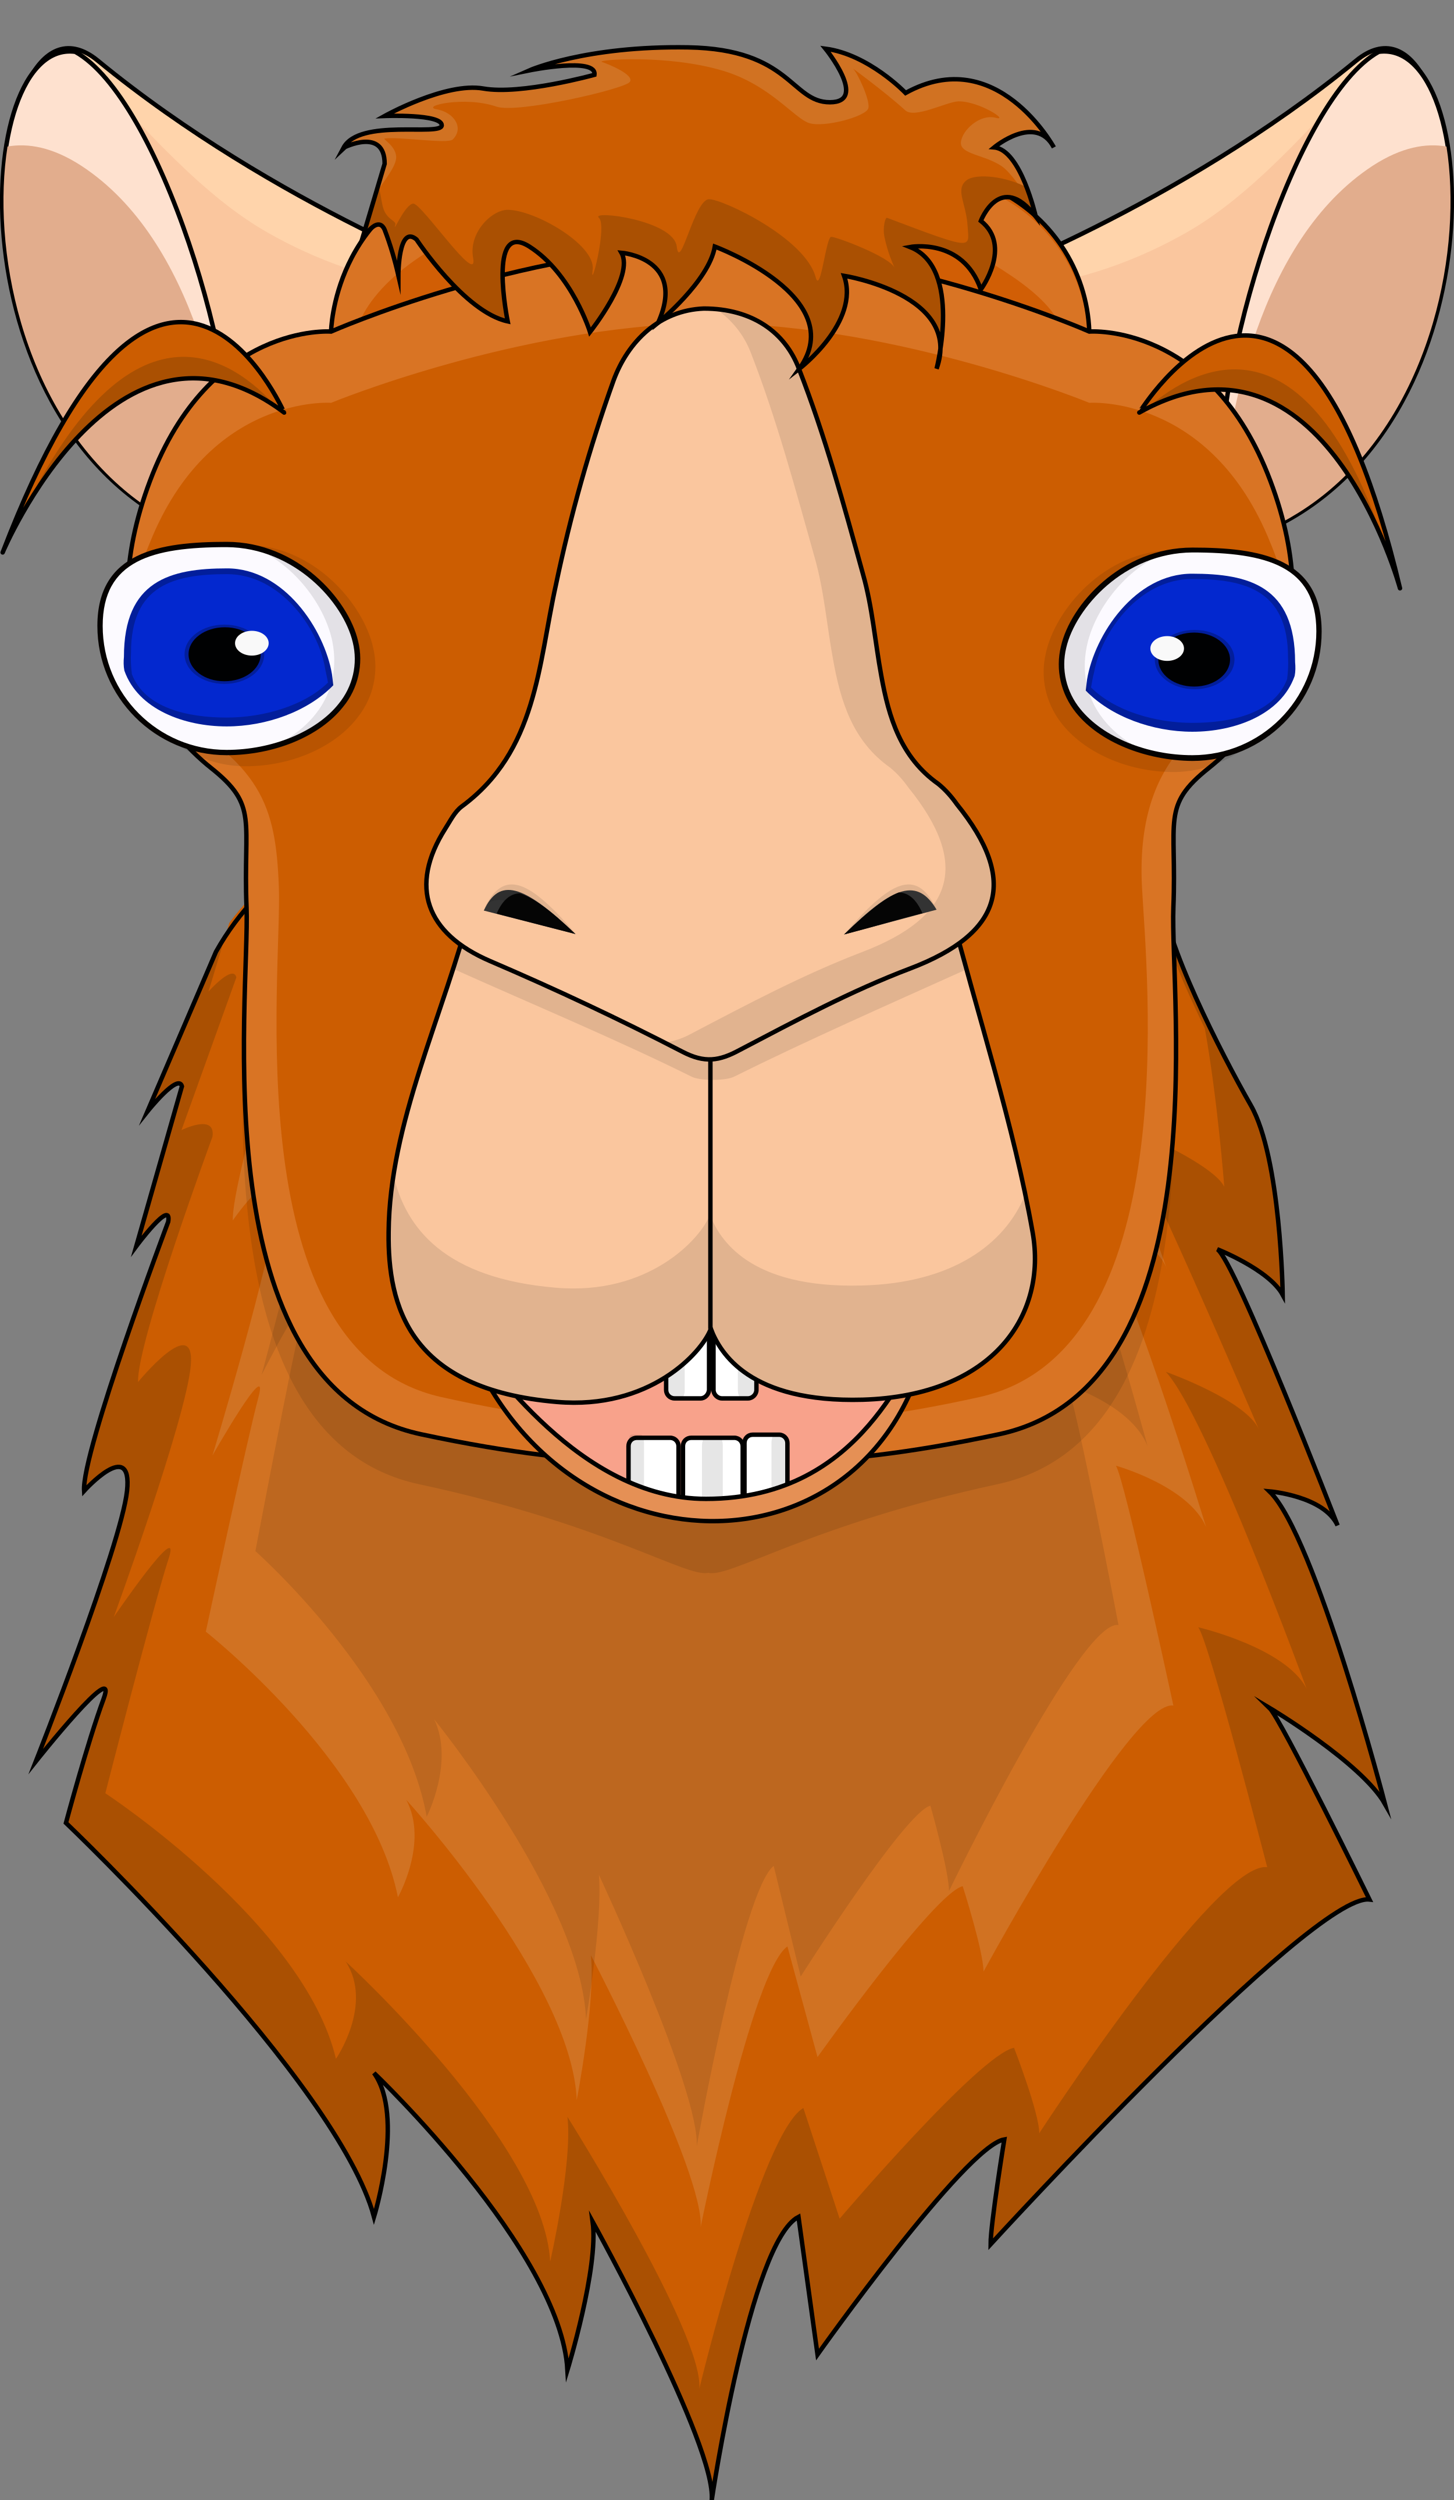 <?xml version="1.0" encoding="utf-8"?>
<!-- Generator: Adobe Illustrator 23.0.1, SVG Export Plug-In . SVG Version: 6.00 Build 0)  -->
<svg version="1.1" id="Layer_1" xmlns="http://www.w3.org/2000/svg" xmlns:xlink="http://www.w3.org/1999/xlink" x="0px" y="0px"
	 viewBox="0 0 328.5 564.8" style="enable-background:new 0 0 328.5 564.8;" xml:space="preserve">
<rect x="0" y="0" width="328.5" height="564.8" fill="#808080" stroke="none"/>
<style type="text/css">
	.st0{fill:#FAC69E;}
	.st1{fill:#FFD4AB;}
	.st2{fill:none;stroke:#000000;stroke-miterlimit:10;}
	.st3{fill:#FEE1CF;}
	.st4{fill:#E2AD8D;}
	.st5{fill:#D15E05;}
	.st6{fill:#D97424;}
	.st7{fill:#AA5002;}
	.st8{fill:#CC5D01;}
	.st9{fill:#D17222;}
	.st10{opacity:0.1;enable-background:new    ;}
	.st11{fill:#B0202C;}
	.st12{fill:#F8A28B;}
	.st13{fill:#FFFFFF;}
	.st14{fill:#E59055;}
	.st15{fill:none;}
	.st16{fill:#333333;}
	.st17{fill:#050505;}
	.st18{fill:none;stroke:#000000;stroke-linecap:round;stroke-linejoin:round;}
	.st19{fill:#FCFAFF;}
	.st20{fill:#021E9B;}
	.st21{fill:#0328CF;}
	.st22{fill:#050200;}
	.st23{fill:#000102;}
	.st24{fill:#F9F9F9;}
	.st25{display:none;}
	.st26{display:inline;fill:#021468;}
	.st27{display:inline;fill:#021E9B;}
	.st28{display:inline;}
	.st29{display:inline;fill:#0328CF;}
	.st30{display:inline;fill:#0837CF;}
	.st31{display:inline;fill:#0E47CF;}
	.st32{display:inline;fill:#1356CF;}
	.st33{display:inline;fill:#1865CF;}
	.st34{display:inline;fill:#1E75CF;}
	.st35{display:inline;fill:#2384CE;}
	.st36{display:inline;fill:#2893CE;}
	.st37{display:inline;fill:#2EA3CE;}
	.st38{display:inline;fill:#33B2CE;}
	.st39{display:inline;fill:url(#SVGID_1_);}
	.st40{display:inline;fill:url(#SVGID_2_);}
</style>
<title>llama</title>
<path class="st0" d="M218.4,64.3c0,0,47.8-17.6,88-50.6c25.5-20.9,36.1,81.5-20.6,106.3"/>
<path class="st1" d="M217.1,65c0,0,47.8-17.6,88-50.6c1.8-1.7,4.1-2.7,6.6-2.8c-16.4,18.5-29.7,33-43.6,40.9
	C239.8,68.6,217.1,65,217.1,65z"/>
<path class="st2" d="M218.4,64.3c0,0,47.8-17.6,88-50.6c25.5-20.9,36.1,81.5-20.6,106.3"/>
<path class="st3" d="M311.5,11.7L311.5,11.7c23.6-3.2,27.4,85.1-25.7,108.3l-9.8-8.1C273.7,83,292.7,22.2,311.5,11.7"/>
<path class="st2" d="M311.5,11.7L311.5,11.7c23.6-3.2,27.4,85.1-25.7,108.3l-9.8-8.1C273.7,83,292.7,22.2,311.5,11.7z"/>
<path class="st4" d="M326.8,33.1c-4.6-0.8-10.1,0.1-16.6,4.3c-26.1,17-32.6,57.4-34.2,74.7l6.5,5.4l3,2.5c5.4-2.4,10.4-5.5,14.9-9.3
	C323.8,90.9,330.4,55.8,326.8,33.1z"/>
<path class="st0" d="M110.1,64.3c0,0-47.8-17.6-88-50.6C-3.4-7.2-14,95.2,42.7,119.9"/>
<path class="st1" d="M111.4,65c0,0-47.8-17.6-88-50.6c-1.8-1.7-4.1-2.7-6.6-2.8c16.4,18.5,29.7,33,43.6,40.9
	C88.7,68.6,111.4,65,111.4,65z"/>
<path class="st2" d="M110.1,64.3c0,0-47.8-17.6-88-50.6C-3.4-7.2-14,95.2,42.7,119.9"/>
<path class="st3" d="M17,11.7L17,11.7C-6.6,8.5-10.4,96.8,42.7,119.9l9.8-8.1C54.8,83,35.8,22.2,17,11.7"/>
<path class="st2" d="M17,11.7L17,11.7C-6.6,8.5-10.4,96.8,42.7,119.9l9.8-8.1C54.8,83,35.8,22.2,17,11.7z"/>
<path class="st4" d="M1.7,33.1c4.6-0.8,10.1,0.1,16.6,4.3c26.1,17,32.6,57.4,34.2,74.7l-6.5,5.4l-3,2.5c-5.4-2.4-10.4-5.5-14.9-9.3
	C4.7,90.9-1.9,55.8,1.7,33.1z"/>
<path class="st5" d="M74.8,74.9c0,0,0.4-28.3,30.2-36.6s97.8-6,119.6,4.3c12.7,5.9,21,18.3,21.5,32.3"/>
<path class="st6" d="M224.3,43.6c-21.8-10.3-89.9-12.6-119.6-4.3S74.6,75.9,74.6,75.9h5.7c1.4-8.6,13.3-20.6,34.2-26.9
	c27.9-8.5,79.3-5.5,99.8,5.1c14.6,7.5,24.8,14.6,25.9,21.8h5.6C245.3,62,237,49.5,224.3,43.6z"/>
<path class="st2" d="M74.8,74.9c0,0,0.4-28.3,30.2-36.6s97.8-6,119.6,4.3c12.7,5.9,21,18.3,21.5,32.3"/>
<path class="st7" d="M48.8,215l-15.5,36.1c0,0,7-8.8,7.8-5.7l-10.3,36.1c0,0,8.1-10.9,7.2-5.5c0,0-19.6,52.1-19,60.8
	c0,0,11-12.2,9.7,0S8.1,397.9,8.1,397.9s18.9-23.8,15.3-14.1s-8.5,28-8.5,28s61.4,58.5,69.6,89c0,0,7-22.8,0-32.5
	c0,0,42.2,40.2,43.7,67.1c0,0,7.1-23.1,5.7-33.5c0,0,28,50.6,26.9,62.9c0,0,8.7-58.4,19.6-64l4.3,31.1c0,0,33.4-47.1,42.2-48.6
	c0,0-3.1,19.1-3.1,23.7c0,0,72.7-79.4,85.6-77.9c0,0-20-40.8-22.6-43.3c0,0,20.8,12.4,26.1,21.7c0,0-15.8-60.7-26.1-70.6
	c0,0,12.3,1,15.4,7.7c0,0-23.4-60.4-27.2-62.4c0,0,11.7,4.6,14.8,10.3c0,0-0.4-30.9-7.2-42.8s-19.6-37-20.1-47.9
	S90.1,141.3,48.8,215"/>
<path class="st8" d="M53.4,220.8L41,255.3c0,0,7.8-3.9,7,1.5c0,0-17.2,46.7-16.8,55.4c0,0,13-15.9,11.9-3.7s-17.4,56.8-17.4,56.8
	s15.6-22.9,12.4-13.2s-14.3,53-14.3,53s44.9,29.5,52.1,60c0,0,8.5-12.3,2.2-22c0,0,44.8,41,46.2,67.8c0,0,5.1-22.3,3.9-32.7
	c0,0,30.8,49,29.8,61.4c0,0,13.9-57.7,23.5-63.4l8.2,25c0,0,31.6-37.1,39.4-38.6c0,0,5.7,14.7,5.7,19.3c0,0,40.1-61.6,51.5-60.1
	c0,0-13.3-51.6-15.6-54.2c0,0,19.8,4.6,24.5,13.9c0,0-22.6-61.7-31.8-71.6c0,0,18.4,6.5,21.1,13.2c0,0-28.8-67.4-32.1-69.4
	c0,0,21.4,8.7,24.2,14.4c0,0-1.5-19.7-4.4-35.8c-5.5-11.3-10.7-23.7-11-30.6c0,0,0,0,0-0.1c-0.1-0.3-0.3-0.6-0.4-0.9
	c-8.6-12.1-162.7-54.7-209,7.8L47.1,224C47.1,224,52.7,217.7,53.4,220.8z"/>
<path class="st9" d="M66.6,220.3c0,0-14.3,46.7-14,55.4c0,0,10.9-15.9,9.9-3.7S48,328.8,48,328.8s13-22.9,10.4-13.2
	s-11.9,53-11.9,53s37.4,29.5,43.4,60c0,0,7-12.3,1.9-22c0,0,37.4,41,38.5,67.8c0,0,4.3-22.3,3.2-32.7c0,0,25.6,49,24.8,61.4
	c0,0,11.6-57.8,19.6-63.4l6.8,25c0,0,26.4-37.1,32.8-38.6c0,0,4.7,14.7,4.7,19.3c0,0,33.4-61.6,42.9-60.1c0,0-11.1-51.6-13-54.2
	c0,0,16.5,4.6,20.4,13.9c0,0-18.9-61.7-26.5-71.6c0,0,15.3,6.5,17.6,13.2c0,0-24-67.4-26.8-69.4c0,0,17.9,8.7,20.1,14.4
	c0,0-1.2-19.4-3.6-35.5c-29.1-13.5-133-37.2-184.8-3.1l-7.8,26C60.8,218.9,67.3,215,66.6,220.3z"/>
<path class="st10" d="M75.6,202.1c0,0-12.8,46.7-12.5,55.4c0,0,9.7-15.9,8.9-3.7s-12.9,56.8-12.9,56.8s11.6-22.9,9.2-13.2
	s-10.6,53-10.6,53s33.3,29.5,38.7,60c0,0,6.3-12.3,1.7-22c0,0,33.3,41,34.3,67.8c0,0,3.8-22.3,2.9-32.7c0,0,22.9,49,22.1,61.4
	c0,0,10.3-57.8,17.4-63.4l6.1,25c0,0,23.5-37.1,29.3-38.6c0,0,4.2,14.7,4.2,19.3c0,0,29.8-61.6,38.3-60.1c0,0-9.9-51.7-11.6-54.2
	c0,0,14.7,4.6,18.2,13.9c0,0-16.8-61.7-23.6-71.6c0,0,13.6,6.5,15.7,13.2c0,0-21.4-67.4-23.9-69.5c0,0,15.9,8.7,18,14.4
	c0,0-1.1-19.4-3.2-35.5c-26-13.5-118.6-37.2-164.8-3.1l-7,26C70.4,200.6,76.2,196.7,75.6,202.1z"/>
<path class="st10" d="M286.6,119.8c-13.5-35.8-40.9-33.7-40.9-33.7s-42.2-18.6-84.6-19.2l0,0H159l0,0c-42.4,0.6-84.6,19.2-84.6,19.2
	s-27.5-2.1-41,33.7s58.3,28.5,69.2,37.1s-48.2,39.5-47.3,59.4s-10.6,108.3,39.4,119c42.1,9,60.5,21.2,65.3,20
	c4.8,1.3,23.2-10.9,65.3-20c50.1-10.7,38.6-99.2,39.4-119s-37.7-38.9-26.9-47.5S300.1,155.6,286.6,119.8"/>
<path class="st2" d="M48.8,215l-15.5,36.1c0,0,7-8.8,7.8-5.7l-10.3,36.1c0,0,8.1-10.9,7.2-5.5c0,0-19.6,52.1-19,60.8
	c0,0,11-12.2,9.7,0S8.1,397.9,8.1,397.9s18.9-23.8,15.3-14.1s-8.5,28-8.5,28s61.4,58.5,69.6,89c0,0,7-22.8,0-32.5
	c0,0,42.2,40.2,43.7,67.1c0,0,7.1-23.1,5.7-33.5c0,0,28,50.6,26.9,62.9c0,0,8.7-58.4,19.6-64l4.3,31.1c0,0,33.4-47.1,42.2-48.6
	c0,0-3.1,19.1-3.1,23.7c0,0,72.7-79.4,85.6-77.9c0,0-20-40.8-22.6-43.3c0,0,20.8,12.4,26.1,21.7c0,0-15.8-60.7-26.1-70.6
	c0,0,12.3,1,15.4,7.7c0,0-23.4-60.4-27.2-62.4c0,0,11.7,4.6,14.8,10.3c0,0-0.4-30.9-7.2-42.8s-19.6-37-20.1-47.9
	S90.1,141.3,48.8,215z"/>
<path class="st8" d="M287,108.6c-13.5-35.8-40.9-33.7-40.9-33.7s-42.1-18.6-84.6-19.2l0,0h-2.1l0,0C117,56.3,74.8,74.9,74.8,74.9
	s-27.4-2.1-40.9,33.7s3,56.3,13.8,64.9s7.2,11.7,8,31.5S45.1,313.3,95.1,324c42.1,9,60.5,5.7,65.3,4.4c4.8,1.3,23.2,4.6,65.3-4.4
	c50.1-10.7,38.6-99.2,39.4-119s-2.8-22.9,8-31.5S300.5,144.4,287,108.6"/>
<path class="st6" d="M258,200.3c1,19.2,9.9,104.9-36.7,115.3c-39.2,8.7-56.3,5.5-60.8,4.3c-4.4,1.2-21.6,4.5-60.8-4.3
	c-46.6-10.4-35.9-96-36.7-115.3c-0.7-18.4-3.9-27.9-27.4-40.5c3.1,5.3,7.2,9.9,12,13.7c10.8,8.6,7.2,11.7,8,31.5
	S45.1,313.3,95.2,324c42.1,9,60.5,5.7,65.3,4.4c4.8,1.3,23.2,4.6,65.3-4.4c50.1-10.7,38.6-99.2,39.4-119s-2.8-22.9,8-31.5
	c6.3-4.9,11.3-11.3,14.6-18.5C275.6,161.3,256.4,168.3,258,200.3z"/>
<path class="st6" d="M33.9,122.5C47.4,89,74.8,91,74.8,91s42.2-17.4,84.6-18l0,0h1.1h1l0,0c42.4,0.6,84.6,18,84.6,18
	s27.4-2,40.9,31.6c2.4,5.7,4,11.8,4.7,17.9c1-8.9,0-19.4-4.7-31.8C273.5,72.8,246,75,246,75s-42.1-18.7-84.5-19.3l0,0h-2.1l0,0
	C117,56.3,74.8,74.9,74.8,74.9s-27.4-2.1-40.9,33.7c-4.7,12.4-5.8,23-4.7,31.8C29.9,134.3,31.5,128.2,33.9,122.5z"/>
<path class="st2" d="M287,108.6c-13.5-35.8-40.9-33.7-40.9-33.7s-42.1-18.6-84.6-19.2l0,0h-2.1l0,0C117,56.3,74.8,74.9,74.8,74.9
	s-27.4-2.1-40.9,33.7s3,56.3,13.8,64.9s7.2,11.7,8,31.5S45.1,313.3,95.1,324c42.1,9,60.5,5.7,65.3,4.4c4.8,1.3,23.2,4.6,65.3-4.4
	c50.1-10.7,38.6-99.2,39.4-119s-2.8-22.9,8-31.5S300.5,144.4,287,108.6z"/>
<path class="st11" d="M203.7,312.9c0,12.2-31.2,29-43,29s-47.2-17.8-47.2-30s35.4-14.1,47.2-14.1S203.7,300.6,203.7,312.9"/>
<path class="st12" d="M157.4,307.3c-10.3,0-35,11.9-42.1,0.3c-1.1,1.2-1.7,2.7-1.7,4.2c0,12.2,35.4,30,47.2,30s43-16.8,43-29
	c0-1.6-0.5-3.1-1.5-4.3C195.9,319.9,167.6,307.3,157.4,307.3z"/>
<path class="st2" d="M203.7,312.9c0,12.2-31.2,29-43,29s-47.2-17.8-47.2-30s35.4-14.1,47.2-14.1S203.7,300.7,203.7,312.9z"/>
<path class="st13" d="M165.9,340h-9.7c-1.1,0-1.9-0.9-1.9-1.9c0,0,0,0,0,0v-11.4c0-1.1,0.8-1.9,1.9-1.9c0,0,0,0,0,0h9.7
	c1.1,0,1.9,0.9,1.9,1.9c0,0,0,0,0,0v11.4C167.7,339.1,166.9,340,165.9,340C165.9,340,165.9,340,165.9,340"/>
<path class="st10" d="M162.7,340h-3.4c-0.4,0-0.7-0.9-0.7-1.9v-11.4c0-1.1,0.3-1.9,0.7-1.9h3.4c0.4,0,0.6,0.9,0.6,1.9v11.4
	C163.3,339.1,163,340,162.7,340"/>
<path class="st2" d="M165.9,340h-9.7c-1.1,0-1.9-0.9-1.9-1.9c0,0,0,0,0,0v-11.4c0-1.1,0.8-1.9,1.9-1.9c0,0,0,0,0,0h9.7
	c1.1,0,1.9,0.9,1.9,1.9c0,0,0,0,0,0v11.4C167.7,339.1,166.9,340,165.9,340z"/>
<path class="st13" d="M151.4,340h-7.5c-1.1,0-1.9-0.9-1.9-1.9c0,0,0,0,0,0v-11.4c0-1.1,0.8-1.9,1.9-1.9c0,0,0,0,0,0h7.5
	c1.1,0,1.9,0.9,1.9,1.9c0,0,0,0,0,0v11.4C153.2,339.1,152.4,340,151.4,340C151.4,340,151.4,340,151.4,340"/>
<path class="st2" d="M151.4,340h-7.5c-1.1,0-1.9-0.9-1.9-1.9c0,0,0,0,0,0v-11.4c0-1.1,0.8-1.9,1.9-1.9c0,0,0,0,0,0h7.5
	c1.1,0,1.9,0.9,1.9,1.9c0,0,0,0,0,0v11.4C153.2,339.1,152.4,340,151.4,340z"/>
<path class="st13" d="M176,339.4h-5.9c-1.1,0-1.9-0.9-1.9-1.9V326c0-1.1,0.8-1.9,1.9-1.9c0,0,0,0,0,0h5.9c1.1,0,1.9,0.9,1.9,1.9
	v11.4C177.9,338.5,177,339.3,176,339.4"/>
<path class="st10" d="M177.2,339.4H175c-0.4,0-0.7-0.9-0.7-1.9V326c0-1.1,0.3-1.9,0.7-1.9h2.2c0.4,0,0.7,0.9,0.7,1.9v11.4
	C177.8,338.5,177.5,339.3,177.2,339.4"/>
<path class="st10" d="M144.8,339.4h-2.1c-0.4,0-0.7-0.9-0.7-1.9V326c0-1.1,0.3-1.9,0.7-1.9h2.1c0.4,0,0.7,0.9,0.7,1.9v11.4
	C145.5,338.5,145.2,339.3,144.8,339.4"/>
<path class="st2" d="M176,339.4h-5.9c-1.1,0-1.9-0.9-1.9-1.9V326c0-1.1,0.8-1.9,1.9-1.9c0,0,0,0,0,0h5.9c1.1,0,1.9,0.9,1.9,1.9v11.4
	C177.9,338.5,177.1,339.3,176,339.4C176,339.4,176,339.4,176,339.4z"/>
<path class="st13" d="M158.3,315.9h-5.9c-1.1,0-1.9-0.9-1.9-1.9c0,0,0,0,0,0v-13.3c0-1.1,0.8-1.9,1.9-1.9c0,0,0,0,0,0h5.9
	c1.1,0,1.9,0.9,1.9,1.9V314C160.2,315.1,159.3,315.9,158.3,315.9"/>
<path class="st2" d="M158.3,315.9h-5.9c-1.1,0-1.9-0.9-1.9-1.9c0,0,0,0,0,0v-13.3c0-1.1,0.8-1.9,1.9-1.9c0,0,0,0,0,0h5.9
	c1.1,0,1.9,0.9,1.9,1.9V314C160.1,315,159.3,315.9,158.3,315.9z"/>
<path class="st13" d="M169,315.9h-5.9c-1,0-1.9-0.9-1.9-1.9c0,0,0,0,0,0v-13.3c0-1,0.8-1.9,1.9-1.9c0,0,0,0,0,0h5.9
	c1.1,0,1.9,0.9,1.9,1.9c0,0,0,0,0,0V314C170.9,315.1,170.1,315.9,169,315.9C169,315.9,169,315.9,169,315.9"/>
<path class="st10" d="M170.1,315.9h-2.6c-0.4,0-0.8-0.9-0.8-1.9v-13.3c0-1.1,0.4-1.9,0.8-1.9h2.6c0.4,0,0.8,0.9,0.8,1.9V314
	C170.9,315.1,170.5,315.9,170.1,315.9"/>
<path class="st10" d="M153.9,315.9h-2.6c-0.4,0-0.8-0.9-0.8-1.9v-13.3c0-1.1,0.4-1.9,0.8-1.9h2.6c0.4,0,0.8,0.9,0.8,1.9V314
	C154.7,315.1,154.3,315.9,153.9,315.9"/>
<path class="st2" d="M169,315.9h-5.9c-1,0-1.9-0.9-1.9-1.9c0,0,0,0,0,0v-13.3c0-1,0.8-1.9,1.9-1.9c0,0,0,0,0,0h5.9
	c1.1,0,1.9,0.9,1.9,1.9c0,0,0,0,0,0V314C170.9,315,170,315.9,169,315.9z"/>
<path class="st14" d="M209.2,304.3c-4.8,1.5-13.2,34.3-49.7,34.3c-28.8,0-48.5-31-54-35.9C126.5,356.4,195.9,357.5,209.2,304.3"/>
<path class="st2" d="M209.2,304.3c-4.8,1.5-13.2,34.3-49.7,34.3c-28.8,0-48.5-31-54-35.9C126.5,356.5,196,357.5,209.2,304.3z"/>
<path class="st0" d="M233.3,278.4c-4.3-24.4-12.2-48.2-19.1-74.9c-17.6,8.7-33.7,16.3-49.2,24.7c-1.8,1-7.1,1-8.9,0
	c-15.6-8.5-31.7-16-49.2-24.7c-6.9,26.7-18.9,50.1-19.1,74.9c-0.2,16.6,4.6,35.5,38,38.3c20.9,1.8,32.7-11,34.8-16.5
	c2.1,5.5,8.8,16.7,34.3,16C224.6,315.3,236.6,297,233.3,278.4"/>
<path class="st10" d="M231.6,269.9c-4.6,11.3-16.6,20-36.9,20.5c-25.5,0.7-32.2-10.5-34.3-16c-2.1,5.5-13.9,18.3-34.8,16.5
	c-25-2.1-34-13.3-36.8-25.8c-0.7,4.3-1.1,8.7-1.2,13.1c-0.2,16.6,4.6,35.5,38,38.3c20.9,1.8,32.7-11,34.8-16.5
	c2.1,5.5,8.8,16.7,34.3,16c29.8-0.8,41.8-19.2,38.5-37.8C232.8,275.5,232.2,272.7,231.6,269.9z"/>
<path class="st10" d="M156.2,243.2c1.9,1,7.8,1,9.7,0c16.3-8.1,34-15.9,52.2-24.1c-0.8-2.9-1.6-5.6-2.3-8.5
	c-17.6,8.7-34.6,16.5-50.2,25c-1.8,1-7.1,1-8.9,0c-15.6-8.5-33.8-16.4-51.4-25.1c-0.8,3-1.7,5.6-2.6,8.5
	C120.8,227.1,139.9,235.1,156.2,243.2z"/>
<path class="st2" d="M233.3,278.4c-4.3-24.4-12.2-48.2-19.1-74.9c-17.6,8.7-33.7,16.3-49.2,24.7c-1.8,1-7.1,1-8.9,0
	c-15.6-8.5-31.7-16-49.2-24.7c-6.9,26.7-18.9,50.1-19.1,74.9c-0.2,16.6,4.6,35.5,38,38.3c20.9,1.8,32.7-11,34.8-16.5
	c2.1,5.5,8.8,16.7,34.3,16C224.6,315.3,236.6,296.9,233.3,278.4z"/>
<line class="st15" x1="160.5" y1="300.2" x2="160.5" y2="228.4"/>
<line class="st2" x1="160.5" y1="300.2" x2="160.5" y2="228.4"/>
<path class="st0" d="M159,69.7c-9.9,0.4-17.1,7.3-20.4,16.3c-5.4,15.1-9.7,30.4-13,46.1c-4,18.1-4.3,37.6-21.3,50.1
	c-1.6,1.2-2.6,3.3-3.7,5c-8.3,13.1-4.3,23.7,10.1,29.9c14.7,6.3,29.2,13.1,43.5,20.5c5,2.6,8.3,2.1,12.9-0.4
	c12.6-6.6,25.3-13.4,38.5-18.4c20.8-7.9,24.6-19.8,10.6-37.1c-1.2-1.7-2.6-3.3-4.2-4.6c-8.5-6-11.2-15-12.9-24.5
	c-1.4-7.6-2-15.4-4.1-22.8c-4.3-15.6-8.6-31.4-14.5-46.5C177.4,75.1,170,69.7,159,69.7"/>
<path class="st10" d="M216.3,181.7c-1.2-1.7-2.6-3.3-4.2-4.6c-8.5-6-11.2-15-12.9-24.5c-1.4-7.6-2-15.4-4.1-22.8
	c-4.3-15.6-8.6-31.4-14.5-46.5c-2.9-7.4-9.3-12.6-18.7-13.4c3.5,2.4,6.2,5.8,7.7,9.7c5.9,15.1,10.1,30.9,14.5,46.5
	c2.1,7.4,2.7,15.2,4.1,22.8c1.7,9.5,4.4,18.5,12.9,24.5c1.6,1.3,3,2.9,4.2,4.6c14,17.3,10.2,29.2-10.6,37.1
	c-13.3,5.1-25.9,11.8-38.5,18.4c-1.8,1-3.8,1.7-5.9,2c1.3,0.7,2.7,1.3,4,2c5,2.6,8.3,2.1,12.9-0.4c12.6-6.6,25.3-13.4,38.5-18.4
	C226.4,210.8,230.3,199,216.3,181.7z"/>
<path class="st2" d="M159,69.7c-9.9,0.4-17.1,7.3-20.4,16.3c-5.4,15.1-9.7,30.4-13,46.1c-4,18.1-4.3,37.6-21.3,50.1
	c-1.6,1.2-2.6,3.3-3.7,5c-8.3,13.1-4.3,23.7,10.1,29.9c14.7,6.3,29.2,13.1,43.5,20.5c5,2.6,8.3,2.1,12.9-0.4
	c12.6-6.6,25.3-13.4,38.5-18.4c20.8-7.9,24.6-19.8,10.6-37.1c-1.2-1.7-2.6-3.3-4.2-4.6c-8.5-6-11.2-15-12.9-24.5
	c-1.4-7.6-2-15.4-4.1-22.8c-4.3-15.6-8.6-31.4-14.5-46.5C177.4,75.1,170,69.7,159,69.7z"/>
<path class="st16" d="M109.3,205.7c3.5-7.5,8.8-6.1,20.7,5.3L109.3,205.7"/>
<path class="st10" d="M190.7,211.1c10.4-12.1,16.4-15.3,20.9-5.6C208.6,199.1,198,208.5,190.7,211.1"/>
<path class="st10" d="M130.2,211.1c-10.4-12.1-16.4-15.3-20.9-5.6C112.3,199.1,122.9,208.5,130.2,211.1"/>
<path class="st17" d="M112.2,206.4L130,211c-5.4-5.2-9.4-8.2-12.6-9.2C115.2,201.9,113.5,203.4,112.2,206.4z"/>
<path class="st16" d="M190.7,211.1c11.3-11.2,16.6-12.8,20.9-5.6L190.7,211.1"/>
<path class="st8" d="M86.9,37l-5.1,17.1c0,0,3.5-5.8,5.1-2.2c1.3,3.4,2.3,6.8,3.1,10.3c0,0,0-11.6,4.1-8.1c0,0,10.8,16.4,20.6,18.5
	c0,0-4.7-23,4.9-16.9s13.7,19.3,13.7,19.3s10.1-12.7,7.1-17.9c0,0,14.8,1.2,8.3,15.8c0,0,11.5-9.4,12.8-17.2
	c0,0,30.7,11.4,19.1,27.6c0,0,13.8-10.6,10.1-21c0,0,26.9,4.3,20.9,21c0,0,5.9-22.8-6-27.5c0,0,11.9-2.2,16,9.6c0,0,7.2-9.8,0-15.5
	c0,0,4.4-11.4,12.4-1c0,0-3.4-15.1-9.4-15.6c0,0,9.4-7.8,13.5,0c0,0-12.9-23.7-33.5-12.3c0,0-8.3-8.7-18.1-10c0,0,9.8,12.1,1,12.1
	s-8.8-12-32-12.4s-35.9,5.2-35.9,5.2s15.3-3.1,14.7,1c0,0-16.6,4.6-25.1,3.1s-22.3,6.2-22.3,6.2s12.9-0.5,12.9,2.1
	s-18.6-1.7-22.2,5.1C77.7,33.3,86.9,28.7,86.9,37"/>
<path class="st9" d="M204.6,21c0,0-8.3-8.7-18.1-10c0,0,9.8,12.1,1,12.1s-8.8-12-32-12.4s-35.9,5.2-35.9,5.2s15.3-3.1,14.8,1
	c0,0-16.7,4.6-25.1,3.1S87,26.2,87,26.2s12.9-0.5,12.9,2.1s-18.6-1.7-22.2,5.1c0,0,9.2-4.6,9.3,3.7l-2,6.6c1.7-2.9,4.7-6.2,4.5-8.4
	c-0.2-2.4-3.1-3.9-2.6-4c3.1-0.5,14.3,1.3,15.4,0.2c2.6-2.6,0.3-6.1-3.6-6.8s6.3-3.1,13.5-0.6c4.7,1.6,29-4,30.1-5.6s-4.8-4-6.3-4.5
	s14.8-1.8,27.4,2c10.6,3.2,16,10.7,19.4,11.8s13-1.5,13.4-3.4s-2.6-8.2-3.5-8.9s7.2,5.2,11.8,9.4c2.1,2,9.3-1.9,12-2
	c4.7-0.1,11.8,4.6,8.4,3.7s-7.5,2.7-7.8,5.5s5.4,2.8,9.3,5.5c2.1,1.5,4.5,5.4,6.6,7.8c-1.4-4.5-4.3-11.6-8.4-11.9
	c0,0,8.8-7.3,13.1-0.7C235.4,28.8,223.1,10.8,204.6,21z"/>
<path class="st9" d="M237.8,32.6L237.8,32.6L237.8,32.6z"/>
<path class="st9" d="M237.8,32.7c0.1,0.2,0.3,0.4,0.4,0.6C238.2,33.3,238,33.1,237.8,32.7z"/>
<path class="st7" d="M212.6,78.6c-0.4,2.7-0.9,4.5-0.9,4.5C212.3,81.6,212.6,80.1,212.6,78.6z"/>
<path class="st7" d="M218.4,40.7c-2.7,2.1-0.1,5.2,0.2,10.3s1.9,5.8-18.2-1.8c-0.4-0.1-1,2.2-0.6,4.2c0.5,2.5,1.3,4.8,2.3,7.1
	c-1.1-2.5-13.1-7-14.3-7s-2.4,13-3.5,9.2C182,53.8,163.3,45,160.2,45c-3.3,0-6.6,16.7-7.3,10.7s-19.6-8.3-17.6-6.5
	s-2.1,17.3-1.4,11.7s-13.1-13.5-19.2-13.5c-3.6,0-8.9,5.2-7.8,10.9C108.1,64.9,95.3,46,93.4,46s-4.8,7.2-4.1,4.8
	c0.3-0.9-1.5-1-2.5-3.2c-0.7-1.6-0.7-4.2-1.4-5.5L82,53.9c0,0,3.5-5.8,5.1-2.2c1.3,3.4,2.3,6.8,3.1,10.3c0,0,0-11.6,4.1-8.1
	c0,0,10.8,16.4,20.6,18.5c0,0-4.7-23,4.9-16.9s13.7,19.3,13.7,19.3s10.1-12.8,7.1-17.9c0,0,14.8,1.2,8.3,15.8
	c0,0,11.5-9.4,12.8-17.2c0,0,30.7,11.4,19.1,27.6c0,0,13.8-10.7,10.1-21c0,0,22,3.5,21.8,16.5c1-6.9,1.7-19.6-6.9-23.1
	c0,0,11.9-2.2,16,9.7c0,0,7.2-9.8,0-15.5c0,0,4.4-11.4,12.4-1c-0.5-2.1-1.1-4.2-1.9-6.2C227.4,39.8,220.6,39.1,218.4,40.7z"/>
<path class="st2" d="M86.9,37l-5.1,17.1c0,0,3.5-5.8,5.1-2.2c1.3,3.4,2.3,6.8,3.1,10.3c0,0,0-11.6,4.1-8.1c0,0,10.8,16.4,20.6,18.5
	c0,0-4.7-23,4.9-16.9s13.7,19.3,13.7,19.3s10.1-12.7,7.1-17.9c0,0,14.8,1.2,8.3,15.8c0,0,11.5-9.4,12.8-17.2
	c0,0,30.7,11.4,19.1,27.6c0,0,13.8-10.6,10.1-21c0,0,26.9,4.3,20.9,21c0,0,5.9-22.8-6-27.5c0,0,11.9-2.2,16,9.6c0,0,7.2-9.8,0-15.5
	c0,0,4.4-11.4,12.4-1c0,0-3.4-15.1-9.4-15.6c0,0,9.4-7.8,13.5,0c0,0-12.9-23.7-33.5-12.3c0,0-8.3-8.7-18.1-10c0,0,9.8,12.1,1,12.1
	s-8.8-12-32-12.4s-35.9,5.2-35.9,5.2s15.3-3.1,14.7,1c0,0-16.6,4.6-25.1,3.1s-22.3,6.2-22.3,6.2s12.9-0.5,12.9,2.1
	s-18.6-1.7-22.2,5.1C77.7,33.3,86.9,28.7,86.9,37z"/>
<path class="st7" d="M0.6,124.8c0,0,25.4-60.3,63.6-31.6C64.2,93.3,36.8,30.3,0.6,124.8"/>
<path class="st8" d="M4.9,116.4c-1.6,2.7-3,5.6-4.3,8.4c36.2-94.5,63.6-31.6,63.6-31.6c-0.6-0.5-1.2-0.9-1.8-1.3
	C52.8,81.1,30,64.7,4.9,116.4z"/>
<path class="st18" d="M0.6,124.8c0,0,25.4-60.3,63.6-31.6C64.2,93.3,36.8,30.4,0.6,124.8z"/>
<path class="st7" d="M316.3,132.9c0,0-17.2-63.1-58.9-39.7C257.5,93.2,292.9,34.4,316.3,132.9"/>
<path class="st8" d="M313.2,123.9c1.2,2.9,2.2,5.9,3.1,8.9c-23.4-98.5-58.9-39.7-58.9-39.7c0.7-0.4,1.3-0.7,2-1.1
	C270.3,82.6,295.1,69.4,313.2,123.9z"/>
<path class="st18" d="M316.3,132.9c0,0-17.2-63.1-58.9-39.7C257.5,93.2,292.9,34.4,316.3,132.9z"/>
<path class="st10" d="M55.5,123.1c15.5,0,26.7,13.5,28.8,23.2c1.3,5.4,0.1,11.1-3.3,15.5c-5.1,6.9-15.1,11.3-25.5,11.3
	c-15.6,0-28.3-13.6-28.3-30.3C27.2,125.4,40.8,123.1,55.5,123.1z"/>
<path class="st19" d="M80.3,144.9C83.8,160.3,67,170,51.2,170c-15.8,0-28.6-12.8-28.6-28.6c0-15.8,12.8-18.4,28.6-18.4
	S78.2,135.7,80.3,144.9"/>
<path class="st20" d="M51.2,164.1c9,0,18.4-3.4,24.1-9.3c-0.1-0.8-0.2-1.7-0.3-2.5c-1.7-10.1-10.8-23.9-23.7-23.9s-23.3,2.8-23.3,20
	c-0.1,1-0.1,2.1,0.1,3.1C31.2,160.3,41.7,164.1,51.2,164.1z"/>
<path class="st21" d="M51.2,162.1c8.4,0,17.6-2.7,22.9-7.9c-0.1-0.7-0.6-2.8-0.7-3.5c-1.6-8.9-10.1-21-22.1-21s-21.7,2.5-21.7,17.7
	c-0.1,1.6,0,3.3,0.2,4.9C32.7,159.9,42.3,162.1,51.2,162.1z"/>
<path class="st22" d="M51.2,170.6c-16.1,0-29.2-13.1-29.2-29.2c0-16.7,14-19,29.2-19c16,0,27.5,13,29.7,22.4
	c1.3,5.2,0,10.8-3.4,14.9C72.2,166.4,61.9,170.6,51.2,170.6z M51.2,123.6c-16.8,0-28,3-28,17.8c0,15.5,12.5,28,28,28
	c10.3,0,20.3-4.1,25.3-10.4c3.2-3.9,4.4-9,3.2-13.9C77.6,136.1,66.6,123.7,51.2,123.6L51.2,123.6z"/>
<path class="st10" d="M79.9,145.1c-1.7-7.6-9.6-17.4-21-20.7c8.8,4.3,14.8,13.4,16.2,20.6c2.2,11.3-4.5,19.7-13.7,23.7
	C73.1,165.5,82.6,157,79.9,145.1z"/>
<path class="st20" d="M59.7,147.8c0,3.7-4,6.7-9,6.7s-9-3-9-6.7s4-6.7,9-6.7S59.7,144.1,59.7,147.8z"/>
<path class="st23" d="M58.9,147.8c0,3.4-3.7,6.1-8.2,6.1s-8.1-2.7-8.1-6.1s3.7-6.1,8.2-6.1S58.9,144.4,58.9,147.8z"/>
<ellipse class="st24" cx="56.9" cy="145.3" rx="3.8" ry="2.8"/>
<path class="st10" d="M265.1,124.3c-15.6,0-26.7,13.5-28.8,23.2c-1.3,5.4-0.1,11.1,3.3,15.6c5.1,6.8,15.1,11.3,25.5,11.3
	c15.6,0,28.3-13.6,28.3-30.3C293.4,126.6,279.8,124.3,265.1,124.3z"/>
<path class="st19" d="M240.3,146.1c-3.5,15.4,13.3,25.1,29.1,25.1c15.8,0,28.6-12.8,28.6-28.6c0-15.8-12.8-18.4-28.6-18.4
	S242.4,136.9,240.3,146.1"/>
<path class="st20" d="M269.4,165.3c-9,0-18.4-3.4-24.1-9.3c0.1-0.8,0.2-1.6,0.3-2.5c1.7-10.1,10.8-23.9,23.7-23.9s23.3,2.8,23.3,20
	c0.1,1,0.1,2.1-0.1,3.1C289.4,161.5,278.9,165.3,269.4,165.3z"/>
<path class="st21" d="M269.4,163.3c-8.4,0-17.6-2.7-22.9-8c0.1-0.7,0.5-2.8,0.7-3.5c1.6-8.9,10.1-21,22.1-21s21.7,2.5,21.7,17.7
	c0.1,1.6,0,3.3-0.2,4.9C287.9,161.1,278.3,163.3,269.4,163.3z"/>
<path class="st22" d="M243.1,161c-3.4-4.2-4.7-9.7-3.4-15c2.1-9.4,13.6-22.3,29.7-22.3c15.2,0,29.2,2.3,29.2,19
	c0,16.1-13.1,29.2-29.2,29.2C258.7,171.8,248.4,167.6,243.1,161z M240.9,146.3c-1.2,4.9,0,10,3.2,13.9c5.1,6.3,15,10.4,25.3,10.4
	c15.5,0,28-12.5,28-28c0-14.7-11.2-17.8-28-17.8C254,124.9,243,137.3,240.9,146.3L240.9,146.3z"/>
<path class="st10" d="M240.7,146.3c1.7-7.6,9.6-17.4,21-20.7c-8.9,4.3-14.8,13.4-16.2,20.6c-2.2,11.3,4.5,19.7,13.8,23.8
	C247.5,166.7,238,158.2,240.7,146.3z"/>
<path class="st20" d="M260.9,149c0,3.7,4,6.7,9,6.7s9-3,9-6.7s-4-6.7-9-6.7S260.9,145.3,260.9,149z"/>
<path class="st23" d="M261.7,149c0,3.4,3.6,6.1,8.1,6.1s8.1-2.8,8.1-6.1s-3.6-6.1-8.1-6.1S261.7,145.6,261.7,149z"/>
<ellipse class="st24" cx="263.7" cy="146.5" rx="3.8" ry="2.8"/>
<path class="st17" d="M208.4,206.3c-5.9,1.5-11.5,3.2-17.7,4.8c5.4-5.2,9.4-8.4,12.4-9.5C205.4,201.7,207.1,203.3,208.4,206.3z"/>
<g id="VR_Glasses" class="st25">
	<path class="st26" d="M297.6,109.9l-135.3-6.4l-0.1-2.5l-0.1,2.5L25,114.3l15.8-30.9c2.1-3,4.4-5.8,7.1-8.4
		c9-8.7,18.7-11.9,24-13.6c7.7-2.5,15.7-3.6,23.8-3.3l64.1-1.3h4.9h64.5c8.1-0.3,16.1,0.8,23.8,3.2c5.3,1.7,15,4.9,24,13.6
		c2.6,2.6,5,5.4,7.1,8.5L297.6,109.9z"/>
	<path class="st27" d="M256.1,83c-2.9-0.2-5.8-0.4-8.6-0.8l-10.1-1.3c-50.6-6.3-101.7-6.2-152.3,0.3l-7.6,1c-3,0.4-6.1,0.7-9.1,0.9
		c-26.2,1.6-46.7,23.4-46.7,49.6v17.2c0,26.5,20.7,41.6,46.8,43.1c3,0.2,5.9,0.5,8.9,0.8l8.9,1.1c50.6,6.4,101.7,6.4,152.3,0
		l8.9-1.1c2.9-0.4,5.9-0.7,8.9-0.8c26.1-1.5,46.8-16.6,46.8-43.1v-17.2C303.1,106.2,282.4,84.4,256.1,83z M300.2,149.5
		c0,25.9-20.3,40.6-45.9,42c-2.9,0.2-5.8,0.5-8.7,0.8l-8.7,1.1c-49.5,6.2-99.6,6.2-149.2,0l-8.7-1.1c-2.9-0.4-5.8-0.6-8.7-0.8
		c-25.6-1.5-45.9-16.1-45.9-42v-16.6c0-25.7,20-47,45.7-48.6c3-0.2,6-0.5,8.9-0.8l7.5-1c49.5-6.3,99.6-6.4,149.2-0.2l9.9,1.2
		c2.8,0.3,5.6,0.6,8.5,0.8c25.8,1.4,46,22.8,46,48.6L300.2,149.5z"/>
	<path class="st28" d="M245.6,192.4l-8.7,1.1c-49.5,6.2-99.6,6.2-149.2,0l-8.7-1.1c-2.9-0.4-5.8-0.6-8.7-0.8
		c-25.6-1.5-45.9-16.1-45.9-42v-16.6c0-25.7,20-47,45.7-48.6c3-0.2,6-0.5,8.9-0.8l7.5-1c49.5-6.3,99.6-6.4,149.2-0.2l9.9,1.2
		c2.8,0.3,5.6,0.6,8.5,0.8c25.8,1.4,46,22.8,46,48.6v16.6c0,25.9-20.3,40.6-45.9,42C251.4,191.7,248.5,192,245.6,192.4z"/>
	<path class="st29" d="M244,191.1l-8.6,1.1c-48.6,6.1-97.8,6.1-146.4,0l-8.6-1.1c-2.8-0.4-5.7-0.6-8.5-0.8
		c-25.1-1.4-45-15.7-45-41.1v-16c0-25.3,19.7-46.2,44.9-47.7c2.9-0.2,5.8-0.5,8.8-0.8l7.4-0.9c48.6-6.2,97.8-6.3,146.4-0.2l9.7,1.2
		c2.8,0.3,5.5,0.6,8.3,0.8c25.3,1.4,45.1,22.3,45.1,47.7v16c0,25.4-19.9,39.7-45,41.1C249.7,190.5,246.9,190.8,244,191.1z"/>
	<path class="st30" d="M68.8,92.2c3-0.2,6.1-1.2,9.1-0.6c0.3,0.1,7.2-0.7,7.6-0.7c24.5-4.7,50.2-3.8,75.8-3.9s51,6.7,75.9,4.4
		c0.5,0,9.6,0.9,10.1,1c1.4,0.2,2.8,0.3,4.3,0.3c1.3,0.5,2.5-0.3,3.7,0c21.8,5.2,39.9,20.8,39.8,43.8c0,0.1-0.1,14.4-0.1,14.5
		c-0.3,23.1-18.3,36-40.8,37.7c-2.9,0.2-5.8,0.5-8.7,0.9l-8.7,1.1c-13.1,1.5-26.2,2.8-39.4,3.6c-36.7,2-73.5,0.8-110-3.6l-8.7-1.1
		c-2.9-0.4-5.8-0.7-8.7-0.9c-9.7-0.7-18.5-3.6-25.5-8.4C35,174,29,164.1,28.8,150.8c-0.1-0.1-0.1-14.5-0.1-14.6
		c-1-8.2,2.2-16,6.1-22.7c1.8-3.1,4-5.9,6.6-8.4c1.7-1.6,3.5-3.1,5.4-4.3C53,96.2,60.6,92.6,68.8,92.2z"/>
	<path class="st31" d="M65.8,99c3.1-0.1,6.3-0.9,9.4-0.4c0.7,0.1,7.1-0.4,7.9-0.6c25.2-3.8,51.7-2.9,78.4-3.1s53.1,6.5,78.6,4.4
		c1-0.1,9.5,0.6,10.5,0.8c1.5,0.2,2.9,0.2,4.4,0.2c1.1,0.8,2.3-1.2,3.3-0.3c19.5,2.3,34.7,19.4,34.4,40c-0.1,0.2-0.2,12.9-0.3,13.1
		c-0.5,20.7-16.6,32.4-36.7,34.2c-3,0.2-5.9,0.6-8.9,0.9c-0.7,0.1-8.1,1-8.9,1.1c-13.3,1.6-26.7,2.8-40.2,3.6
		c-37.5,2.1-75,0.8-112.3-3.6l-8.9-1.1c-3-0.4-5.9-0.7-8.9-0.9c-8.2-0.7-16-3.5-22.8-8.1c-8.8-6.1-14.1-16.1-14.2-26.8
		c-0.1-0.2-0.3-12.9-0.3-13.3c-1-7.4,1.9-14.4,5.2-20.6c1.6-2.8,3.5-5.4,5.8-7.7c1.5-1.4,3.2-2.7,5-3.7
		C51.8,103.2,58.5,99.2,65.8,99z"/>
	<path class="st32" d="M62.7,105.7c3.2,0.1,6.5-0.7,9.7-0.2c2.7,0,5.4-0.1,8.1-0.3c25.9-3,53.2-2,81.1-2.3s55.2,6.3,81.3,4.4
		c1.5-0.1,9.4,0.4,10.8,0.5s3,0.1,4.6,0.1c1,1.2,2-1.9,2.8-0.6c16.6,2.8,29.5,18,29,36.1c-0.1,0.3-0.3,11.3-0.5,11.6
		c-0.8,18.3-15,28.7-32.5,30.8c-3,0.3-6,0.6-9.1,1l-9.1,1.1c-13.5,1.6-27.1,2.9-41,3.6c-38.2,2.1-76.5,0.9-114.5-3.6l-9.1-1.1
		c-3-0.4-6-0.7-9.1-1c-7.3-0.8-14.2-3.5-20.1-7.8c-7.8-5.5-12.6-14.4-12.9-24c-0.2-0.3-0.4-11.4-0.4-11.9
		c-0.9-6.6,1.6-12.9,4.4-18.6c1.4-2.9,2.7-4.1,5.1-6.9c1.1-1.3,3.1-2.2,4.5-3.1C50.6,110.2,56.4,105.5,62.7,105.7z"/>
	<path class="st33" d="M59.6,112.4c3.3,0.2,6.7-0.4,10,0c2.8,0.1,5.6,0,8.4-0.2c26.6-2.1,54.7-1.1,83.8-1.5s57.3,6.1,84,4.3
		c1.9-0.1,9.3,0.2,11.2,0.3c1.6,0.1,3.1,0,4.7-0.1c0.9,1.5,1.7-2.6,2.3-0.8c13.8,3.2,24.3,16.6,23.6,32.3c-0.2,0.4-0.4,9.7-0.6,10.1
		c-1,15.9-13.4,25.1-28.3,27.3c-3.1,0.3-6.1,0.6-9.2,1c-1.5,0.2-7.7,1-9.3,1.1c-13.7,1.6-27.6,2.9-41.9,3.7
		c-39,2.1-78,0.9-116.8-3.7l-9.3-1.1c-3.1-0.4-6.2-0.7-9.2-1c-6.3-1-12.3-3.6-17.4-7.5c-6.3-4.9-10.9-11.6-11.7-21.2
		c-0.2-0.4-0.5-9.8-0.6-10.5c-0.8-5.7,1.2-11.3,3.5-16.5c1.2-2.7,2.1-3.2,4.3-6.1c0.9-1.1,2.9-1.7,4-2.5
		C49.4,117.2,54.3,112.1,59.6,112.4z"/>
	<path class="st34" d="M56.6,119.2c3.4,0.3,6.9,0.1,10.4,0.2c1.8,0.1,6.8,0.1,8.7,0c27.2-1.2,56.1-0.2,86.5-0.7s59.4,5.8,86.6,4.3
		c2.4-0.1,9.2,0.2,11.5,0.1c1.6-0.1,3.2-0.1,4.8-0.2c0.8,1.8,1.4-3.3,1.9-1.2c10.9,3.7,19.1,15.2,18.3,28.4
		c-0.3,0.5-0.5,8.1-0.8,8.6c-1.3,13.5-11.7,21.4-24.2,23.9c-3.1,0.3-6.2,0.7-9.4,1.1c-1.9,0.2-7.5,0.9-9.4,1.1
		c-13.9,1.6-28.1,2.9-42.7,3.7c-39.7,2.1-79.5,0.9-119-3.7c-1.9-0.2-7.6-0.9-9.4-1.1c-3.2-0.4-6.3-0.8-9.4-1.1
		c-5.4-1.2-10.4-3.6-14.7-7.1c-5.3-4.4-9.5-10.1-10.4-18.4c-0.3-0.6-0.6-8.3-0.7-9.1c-0.7-4.9,0.9-9.8,2.7-14.4
		c1-2.6,1.5-2.4,3.6-5.3c0.7-0.9,2.7-1.3,3.6-1.9C48.2,124.2,52.3,118.8,56.6,119.2z"/>
	<path class="st35" d="M53.5,125.9c3.5,0.4,7.1,0.2,10.7,0.4c2.2,0.1,6.8,0.1,8.9,0.2c27.8,1.3,57.6,0.7,89.1,0s61.5,5.6,89.3,4.3
		c2.9-0.1,9.1,0.1,11.9-0.2c1.7-0.1,3.3-0.2,5-0.3c0.6,2.2,1.1-4,1.4-1.4c8.1,4.2,15.7,14.2,12.9,24.6c-0.2,0.7-0.6,6.6-0.9,7.1
		c-1.6,11.1-10.1,17.7-20,20.4c-3.2,0.4-6.4,0.7-9.6,1.2c-2.2,0.3-7.3,0.9-9.6,1.2c-14.1,1.6-28.6,2.9-43.5,3.7
		c-40.4,2.2-81,0.9-121.3-3.7c-2.3-0.3-7.4-0.9-9.6-1.2c-3.2-0.4-6.4-0.8-9.6-1.1c-4.5-1.3-8.6-3.7-12-6.8
		c-4.3-3.9-6.9-8.8-9.1-15.6c-0.2-0.7-0.7-6.8-0.9-7.7c-0.7-4.1,0.5-8.2,1.8-12.3c0.7-2.4,1.5-1.2,2.8-4.5c0.6-0.6,2.4-0.9,3.1-1.3
		C47,131.1,50.2,125.5,53.5,125.9z"/>
	<path class="st36" d="M50.4,132.6c3.6,0.4,7.3,0.4,11,0.6c2.5,0.2,6.7,0.3,9.2,0.4c28.4,1.6,59.1,1.6,91.8,0.8s63.6,5.4,91.9,4.3
		c3.4-0.1,8.9-0.1,12.3-0.4c1.7-0.1,3.4-0.3,5.1-0.4c0.5,2.5,0.9-4.7,0.9-1.7c5.2,4.6,9.9,12.7,7.5,20.7c-0.2,0.8-0.8,4.9-1.1,5.6
		c-3.2,8.3-8.5,14.1-15.8,17l-9.7,1.2c-2.6,0.3-7.1,0.9-9.8,1.2c-14.3,1.6-29.1,2.9-44.3,3.7c-41.2,2.2-82.5,0.9-123.5-3.8
		c-2.7-0.3-7.2-0.9-9.8-1.2l-9.8-1.2c-3.5-1.5-6.7-3.7-9.3-6.5c-3.5-3.6-6.2-8-7.8-12.8c-0.3-0.8-0.8-5.2-1-6.3
		c-0.6-3.3,0.2-6.7,0.9-10.2c0.5-2.3,1-0.4,2.1-3.7c0.4-0.4,2.2-0.4,2.7-0.7C45.8,138.1,48.1,132.3,50.4,132.6z"/>
	<path class="st37" d="M47.4,139.4c3.7,0.5,7.5,0.6,11.3,0.9c2.9,0.2,6.6,0.4,9.5,0.6c29,1.9,60.6,2.5,94.5,1.6
		c34-0.8,65.7,4.8,94.6,4.2c3.9-0.1,8.8-0.2,12.6-0.6c1.8-0.2,3.5-0.4,5.3-0.6c0.4,2.9,0.6-5.4,0.5-2c2.4,5.1,4.1,11.2,2.1,16.8
		c-0.3,0.9-0.9,3.4-1.3,4.1c-2.5,5.6-6.5,10.3-11.7,13.5c-3.3,0.4-6.6,0.9-9.9,1.3c-3,0.4-6.9,0.9-10,1.2
		c-14.5,1.6-29.5,2.9-45.1,3.8c-42,2.2-84,1-125.8-3.8c-3-0.3-7-0.8-10-1.2c-3.3-0.4-6.7-0.8-9.9-1.3c-2.5-1.7-4.7-3.8-6.6-6.2
		c-2.3-2.9-4.7-5.6-6.5-10c-0.5-1.6-0.9-3.2-1.1-4.9c-0.4-2.7-0.4-5.5,0.1-8.2c0.2-2.1,0.5,0.5,1.3-2.9c0.2-0.2,2,0,2.2-0.1
		C44.7,145.1,46,139.2,47.4,139.4z"/>
	<path class="st38" d="M43.2,152.1c0.4,0.1,0.8-6.1,1.2-6.1c39.4,3.9,78.9,5.4,118.5,4.3c42.7-1.1,81.5,7.8,115.7,2.6
		c0.3,3.2,0.3-6.1,0-2.3c-1.3,14.7-7.6,19.3-12.1,25.7c-20.7,2.9-42.8,5.1-66.1,6.3c-49.5,2.6-99.1,0.5-148.2-6.3
		c-1.4-1.9-2.7-3.8-3.9-5.8c-2.3-3.9-7-5.6-7.3-16.8c-0.1-2,0,1.4,0.6-2.1L43.2,152.1z"/>
	
		<linearGradient id="SVGID_1_" gradientUnits="userSpaceOnUse" x1="127.23" y1="515.335" x2="197.33" y2="515.335" gradientTransform="matrix(1 0 0 -1 0 566)">
		<stop  offset="0.2" style="stop-color:#021468"/>
		<stop  offset="0.36" style="stop-color:#021468;stop-opacity:0.7"/>
		<stop  offset="0.53" style="stop-color:#021468"/>
		<stop  offset="0.82" style="stop-color:#021468;stop-opacity:0.7"/>
		<stop  offset="0.99" style="stop-color:#021468"/>
	</linearGradient>
	<path class="st39" d="M192.4,41h-60.1c-2.8,0-5,2.2-5,5v10.6c0,2.1,1.7,3.8,3.8,3.8l0,0h3c-1.3,0-2.4-1.1-2.4-2.4v0v-7.6
		c0-2.7,2.2-4.9,4.9-4.9h51.8c2.7,0,4.9,2.2,4.9,4.9v7.6c0,1.3-1.1,2.4-2.4,2.4h3c2.1,0,3.8-1.7,3.8-3.8v0V46
		C197.4,43.2,195.2,41,192.4,41C192.4,41,192.4,41,192.4,41z"/>
	
		<linearGradient id="SVGID_2_" gradientUnits="userSpaceOnUse" x1="162.299" y1="508.44" x2="162.299" y2="566" gradientTransform="matrix(1 0 0 -1 0 566)">
		<stop  offset="0.18" style="stop-color:#0328CF"/>
		<stop  offset="0.36" style="stop-color:#0E47CF"/>
		<stop  offset="0.53" style="stop-color:#0328CF"/>
		<stop  offset="0.78" style="stop-color:#1356CF"/>
		<stop  offset="0.93" style="stop-color:#0328CF"/>
	</linearGradient>
	<path class="st40" d="M138.9,0h45.6c2.2,0,4.1,1.7,4.4,3.9l6.7,45.3c0.5,4.1-2.5,7.8-6.6,8.3c-0.3,0-0.6,0.1-0.9,0.1h-51.5
		c-4.1,0-7.5-3.4-7.5-7.5c0-0.2,0-0.5,0-0.7L134.5,4C134.7,1.7,136.6,0,138.9,0z"/>
</g>
</svg>
